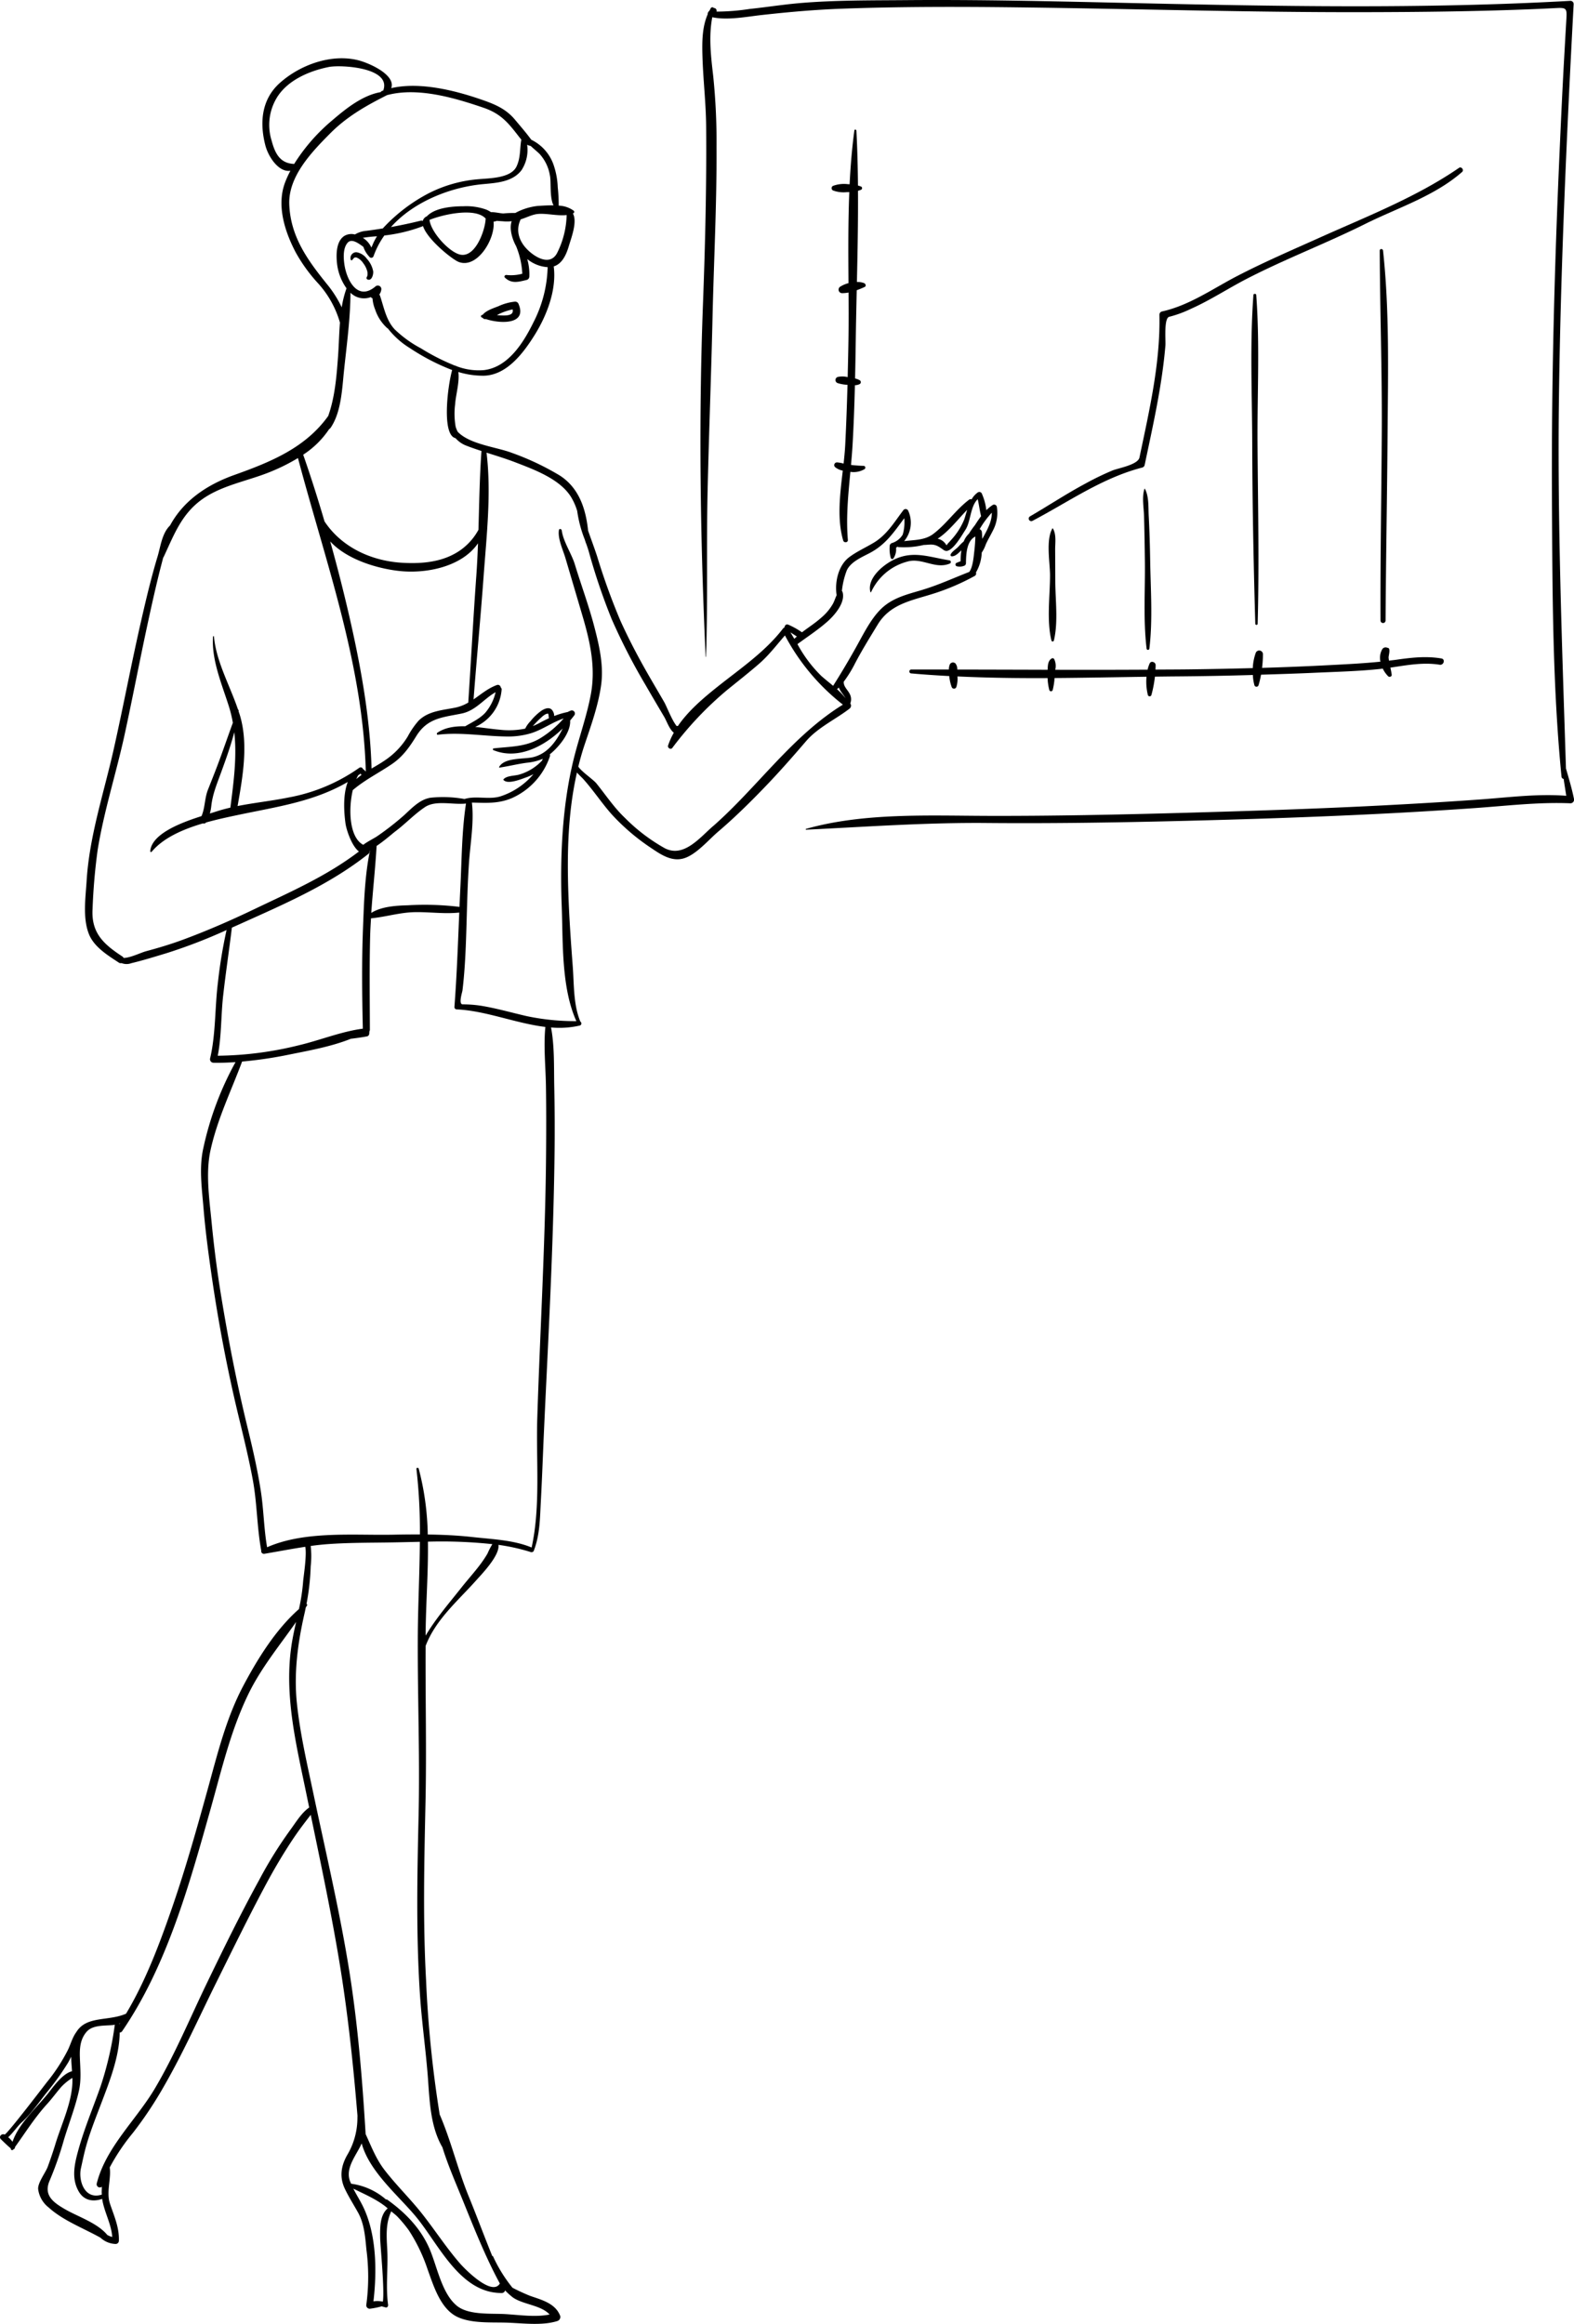 <svg xmlns="http://www.w3.org/2000/svg" xmlns:xlink="http://www.w3.org/1999/xlink" width="430.989" height="636.282" viewBox="0 0 430.989 636.282"><defs><style>.a{fill:none;}.b{clip-path:url(#a);}</style><clipPath id="a"><rect class="a" width="430.989" height="636.282"/></clipPath></defs><g class="b"><path d="M141.049,82.588a14.033,14.033,0,0,0-4.552,1.248c-1.4.557-3.206,1.107-4.25,2.25-.036.039-.031.085-.058.127-.079.015-.158.013-.235.034a.357.357,0,0,0-.086.648c.092.047.2.086.305.13a.794.794,0,0,0,.816.336.136.136,0,0,1,.032-.008c4.016,1.345,11.5,1.565,8.906-4.261a.988.988,0,0,0-.878-.5m-3.986,3.767c-.335-.015-.668-.054-1-.09a16.623,16.623,0,0,1,4.3-1.555c.409,1.736-1.721,1.715-3.3,1.645"/><path d="M100.462,70.864a4.413,4.413,0,0,0-2.873-1.808,1.608,1.608,0,0,0-1.566,2.033.25.25,0,0,0,.416.108c.456-.524.582-.879,1.289-.651a4.143,4.143,0,0,1,1.737,1.526,6.178,6.178,0,0,1,1.131,2.342,4.132,4.132,0,0,1,.015.975c0,.264-.256.455-.247.752a.414.414,0,0,0,.293.386c1.184.478,1.627-1.508,1.526-2.25a7,7,0,0,0-1.721-3.413"/><path d="M272.94,138.715a.763.763,0,0,0-1.116-.453,10.985,10.985,0,0,0-1.751,1.428,15.4,15.4,0,0,0-1.19-4.448.755.755,0,0,0-1.093-.447,5.873,5.873,0,0,0-1.756,1.939.642.642,0,0,0-.671.078c-3.633,2.733-6.176,6.619-9.807,9.371-2.357,1.786-5.227,1.616-7.989,1.988a7.88,7.88,0,0,0,1.155-8.241.783.783,0,0,0-1.413-.183c-2.477,3.273-4.473,6.692-8.071,8.853-2.227,1.337-4.59,2.382-6.682,3.936-2.95,2.193-4.04,6.731-3.471,10.426-.345.729-.578,1.5-.965,2.27a14.239,14.239,0,0,1-3.426,4.042c-1.6,1.409-3.407,2.562-5.1,3.85a22.078,22.078,0,0,0-3.773-2.1c-.613-.22-.939.243-1.034.789a1,1,0,0,0-.4.3c-4.906,6.4-11.776,11.011-18.012,15.994-3.758,3-7.9,6.5-10.754,10.676a.81.81,0,0,0-.322.023c-1.25-1.443-2.772-5.438-3.422-6.565-1.406-2.441-2.842-4.861-4.246-7.3-2.8-4.869-5.414-9.826-7.732-14.946a177.516,177.516,0,0,1-6.423-17.752c-.752-2.277-1.622-4.6-2.443-6.942-.624-5.976-2.494-11.773-7.835-15.153A73.024,73.024,0,0,0,140.18,124c-4.234-1.622-11.5-2.289-14.855-5.78a7.967,7.967,0,0,1-.559-1.383,20.541,20.541,0,0,1-.143-6.154c.161-2.519,1.255-6.083.876-8.833a23.234,23.234,0,0,0,6.94,1.021c6.383-.117,10.976-6.354,14.015-11.241,3.282-5.28,6-12.323,5.164-18.687,2.374-.732,3.472-3.315,4.162-5.648.638-2.161,2.374-6.606,1.082-8.859.051-.023.107-.03.158-.054a.43.43,0,0,0,.085-.675,7.354,7.354,0,0,0-4.124-1.4,44.518,44.518,0,0,0-.259-5.012A21.182,21.182,0,0,0,151.5,44.91a12.033,12.033,0,0,0-6.031-6.651c-1.379-1.892-3-3.741-4.458-5.492-2.608-3.131-5.854-4.362-9.644-5.655-7.028-2.4-16.579-4.768-24.239-2.973,1.334-3.638-6.129-6.964-9.277-7.7-7.357-1.724-15.7,1.365-21.184,6.232-5.091,4.515-5.611,10.914-4.012,17.12.811,3.153,3.674,7.468,6.864,6.959a28.293,28.293,0,0,0-1.5,3.31c-2.325,6.3,0,13.423,2.957,19.054a44.007,44.007,0,0,0,6.14,8.482A27.124,27.124,0,0,1,93.084,88.32c-.248,3.184-.307,6.395-.531,9.394-.4,5.423-.852,11.037-2.682,16.183-6.193,8.636-15.493,12.509-25.638,16.125-7.82,2.784-14.07,7.2-17.672,13.857-2.215,2.123-2.589,5.761-3.437,8.569-1.707,5.65-3.071,11.409-4.39,17.157-2.71,11.812-4.949,23.724-7.6,35.549-2.681,11.952-6.647,23.673-7.412,35.971-.289,4.634-1.133,10.361.672,14.742,1.429,3.465,5.16,5.738,8.146,7.7a.845.845,0,0,0,.722.124,3.77,3.77,0,0,0,2.707.028c3.211-.768,6.447-1.778,9.61-2.732a145.155,145.155,0,0,0,16.459-6.344,134.891,134.891,0,0,0-2.382,14.486c-.839,6.752-.562,14.054-2.122,20.645a.969.969,0,0,0,.924,1.21c2.016.039,4.026-.038,6.029-.168a85.97,85.97,0,0,0-8.8,23.492c-1.228,5.4-.411,11.008.04,16.481.515,6.256,1.349,12.48,2.25,18.688,1.849,12.769,4.27,25.519,7.292,38.063,1.419,5.906,2.878,11.788,3.974,17.765,1.17,6.387,1.113,12.9,2.293,19.268a.725.725,0,0,0,.7.862h.034a.536.536,0,0,0,.089,0c.05-.011.1-.019.155-.029.021-.005.041-.005.062-.01,3.706-.621,7.341-1.329,11.018-1.883.458,2.385-.514,8.293-.6,9.589a52.8,52.8,0,0,1-1.139,7.468c-6.392,5.625-11.367,13.7-15.258,21.042-4.662,8.8-7.02,18.512-9.657,28.045-3.055,11.042-6.146,22.071-9.9,32.895-3.405,9.815-7.165,19.833-12.527,28.8-4.878,2.135-10.846.5-13.609,5.029-1.05,1.414-1.487,3.146-2.291,4.858a49.186,49.186,0,0,1-5.814,8.913c-1.042,1.345-11.084,14.5-11.542,14.285-.813-.375-1.709.6-1,1.3.891.868,1.762,1.719,2.713,2.51v.013a.362.362,0,0,0,.66.276.247.247,0,0,0,.032-.046.569.569,0,0,0,.437-.616c2.885-4.02,5.463-8.144,8.855-11.863,1.341-1.469,2.5-3.106,3.813-4.6a14.593,14.593,0,0,1,3.046-2.477c.007.155.016.315.018.468.08,5.879-2.969,12.081-4.652,17.609-.634,2.087-1.342,4.143-2.086,6.193-.615,1.681-2.841,4.5-2.639,6.24a7.6,7.6,0,0,0,2.887,4.98c3.937,3.57,9.41,5.6,14.15,8.248a6.429,6.429,0,0,0,4.182,1.73.886.886,0,0,0,.88-.879c.117-3.671-1.289-6.718-2.436-10.136-1.079-3.217.378-6.818-.073-9.943A56.277,56.277,0,0,1,36.383,584a106.828,106.828,0,0,0,8.494-12.75c5.315-9.227,9.642-18.957,14.369-28.482,4.469-9.007,8.881-18.07,13.634-26.929,2.258-4.212,4.692-8.326,7.339-12.306,1.523-2.283,3.174-4.463,4.866-6.625,2.755,13.315,5.582,26.613,7.807,40.03,2.327,14.024,3.825,28.175,4.99,42.346-.008.372-.017.742-.022,1.119a19.783,19.783,0,0,1-2.823,9.705c-1.692,3.033-2.121,6.033-.583,9.244,1.064,2.224,2.39,4.29,3.585,6.447,1.718,3.087,1.964,6.769,2.3,10.2a57.405,57.405,0,0,1-.025,14.965.948.948,0,0,0,1.144,1.143,22.22,22.22,0,0,0,3.047-.626l.007,0c.351.094.7.187,1.046.283.468.127.769-.291.711-.711-.686-4.965.028-9.99-.227-14.975-.193-3.777-.5-7.184,1.089-10.609.509.423,1.034.833,1.524,1.274a35.649,35.649,0,0,1,3.29,3.921,46.254,46.254,0,0,1,5.116,10.625c1.65,4.53,3.54,10.966,8.3,13.144,3.748,1.716,8.946,1.4,12.992,1.5,4.389.1,10,.935,14.251-.43a1.162,1.162,0,0,0,.678-1.67c-1.386-3.24-5.065-4.153-8.126-5.224a53.044,53.044,0,0,1-4.834-2.228,39.851,39.851,0,0,1-5.3-8.555.26.26,0,0,0-.235-.137c-2.21-5.419-4.254-10.971-6.433-16.29-2.98-7.276-4.838-15.235-7.963-22.45a317.848,317.848,0,0,1-3.732-36.9c-.876-16.146-.5-32.346-.151-48.5.31-14.3-.039-28.588.031-42.885,2.737-7.232,8.9-12.4,13.9-18.019,1.425-1.6,6.476-6.785,6.04-9.665a54.485,54.485,0,0,1,8.9,1.992.541.541,0,0,0,.484-.074.362.362,0,0,0,.271-.227c1.73-4.455,1.706-8.993,1.963-13.709.34-6.286.555-12.58.841-18.869.573-12.626,1.229-25.247,1.768-37.874s.972-25.271,1.133-37.91q.123-9.465-.076-18.916c-.106-5.259.1-10.865-.879-16.073a24.971,24.971,0,0,0,7.879-.525.59.59,0,0,0,.151-1.07c-1.944-4.644-1.714-10.263-2.092-15.207-.5-6.6-.962-13.177-1.189-19.789-.382-11.189-.117-22.339,2.346-33.207.616.706,1.335,1.35,1.7,1.748,2.827,3.142,5.114,6.677,7.941,9.832a58.575,58.575,0,0,0,10.8,9.166c2.7,1.836,5.676,3.783,9,2.694s6.652-5.065,9.217-7.248c4.4-3.744,8.524-7.806,12.538-11.959s7.806-8.466,11.555-12.836c3.177-3.7,8.051-5.94,11.878-8.882a1.033,1.033,0,0,0,.214-1.44,3.062,3.062,0,0,0-.091-2.48c-.507-1.138-1.741-2.053-1.7-3.362a.54.54,0,0,0-.014-.082,33.96,33.96,0,0,0,3.1-5.017c1.907-3.661,4.061-7.1,6.2-10.63,3.306-5.461,8.782-6.487,14.449-8.228a62.291,62.291,0,0,0,12.146-5.114.765.765,0,0,0,.318-.944,11.63,11.63,0,0,0,1.588-5.444,9.038,9.038,0,0,0,1.1-2.218c.57-1.275,1.3-2.482,1.918-3.731a10.385,10.385,0,0,0,1.106-6.638m-8.111.874c-.28.89-.521,1.779-.788,2.6a18.644,18.644,0,0,1-3.643,5.692c-.352.437-.886.918-1.24,1.445a3.5,3.5,0,0,0-2.413-1.816c3.072-2.027,5.478-5.246,8.084-7.917M218.2,174.272c-.238.212-.48.417-.709.641-.349-.6-.7-1.176-1.051-1.753.072.039.156.083.216.122.515.333,1.026.667,1.544.99m-98.456,26.37c-.208.142-.165.572.144.532,6.077-.754,12.246.363,18.364.471a21.934,21.934,0,0,0,7.2-.9c3.161-1,5.748-2.984,8.889-4.031a27.914,27.914,0,0,1-6.305,5.353c-4.074,2.5-8.3,2.3-12.839,2.844a.25.25,0,0,0-.066.489c6.717,2.738,13.929-1.04,18.946-5.94-1.742,3.507-4.113,6.85-8.049,7.838-2.547.638-7.867.02-9.357,2.7a.116.116,0,0,0,.128.169c2.5-.37,4.953-1,7.482-1.329a14.768,14.768,0,0,0,4.338-1.071c-.067.157-.124.323-.2.478a13.787,13.787,0,0,1-6.211,3.824c-1.252.389-3.563.27-4.381,1.363-.022.026-.008.065.012.091,1.115,1.373,4.851-.186,6.15-.644a14.481,14.481,0,0,0,2.078-.913,19.965,19.965,0,0,1-8.819,6.007c-3.28,1.117-6.816-.212-10.057.8a33.013,33.013,0,0,0-9.169-.367c-2.95.37-5.26,2.857-7.32,4.758a76.018,76.018,0,0,1-7.259,5.681c-.953.685-2.746,1.512-3.977,2.467-3.77-1.974-4.135-9.529-2.868-14.975,3.277-2.8,7.186-4.729,10.733-7.144,2.968-2.025,4.805-4.644,6.665-7.662,3.056-4.954,7.188-5.1,12.4-6.162,3.88-.791,6.067-4.011,9.308-5.841a13.325,13.325,0,0,1-2.839,5.642c-1.5,1.606-3.579,2.568-5.477,3.687-2.812-.054-5.521.318-7.648,1.782m26.135-1.828c.617-.67,1.23-1.34,1.9-1.96.558-.515,1.4-1.4,2.217-1.458.214-.021.223.558.236.7a4.41,4.41,0,0,0,.075.561c-.843.39-1.68.8-2.532,1.272a16.493,16.493,0,0,1-1.9.882m-19.815,44.219c-.091,1.764-.163,3.522-.242,5.281a78.771,78.771,0,0,0-14.064-.443c-3.189.093-7.253.3-10.092,2.09.422-6.121,1.108-12.216,1.462-18.339,2.158-1.44,4.337-3.385,5.175-4.018,2.78-2.092,5.165-4.675,8.062-6.609,2.968-1.984,7.647-.582,11.24-.975-1.159,7.5-1.161,15.465-1.541,23.013m-27.32-31.2c.087.119.167.243.24.367a17.426,17.426,0,0,0-1.413,1.117,10.22,10.22,0,0,1,.521-1.037c.217-.147.435-.295.652-.447m25.974-18.085c-3.551.727-7.379.9-10.085,3.573a22.675,22.675,0,0,0-2.991,4.357,20.973,20.973,0,0,1-6.376,6.6c-1.09.75-2.306,1.438-3.52,2.157-.389-13.951-2.975-28.092-6.082-41.639-1.574-6.857-3.331-13.723-5.236-20.549,4.489,4.881,12.5,7.307,18.466,8.042,7.741.956,17.616-1.107,22-7.53-.11,2.989-.251,5.975-.467,8.954-.836,11.556-1.436,23.109-2.2,34.663a11.7,11.7,0,0,1-3.506,1.373M146.133,88.124c-2.742,5.614-6.963,12.468-13.694,13.221a16.993,16.993,0,0,1-7.464-1.091.676.676,0,0,0-.394-.145,59.179,59.179,0,0,1-9.3-4.722,31.722,31.722,0,0,1-7.183-5.181c-2.408-2.548-2.985-6.134-4.068-9.314a.519.519,0,0,0-.183-.22,2.9,2.9,0,0,0,.545-1.288.97.97,0,0,0-1.608-.936c-4.87,4.117-7.928-1.8-8.507-6.224-.232-1.759-.358-4.308.9-5.746,1.092-1.254,2.876.057,4.323,1.109a7.168,7.168,0,0,0,1.614,2.692.65.65,0,0,0,1.174-.152,22.945,22.945,0,0,1,2.954-5.65A43.208,43.208,0,0,0,115.611,62a.847.847,0,0,0,.214-.127c1.1,3.628,8,9.156,9.74,9.834,5.1,2,10.1-6.325,9.578-11.016a3.085,3.085,0,0,0,.894-.22c.673.068,1.322.091,1.8.13a11.151,11.151,0,0,0,2.274-.034c-.737,2.069.2,5.011,1.173,6.767a.218.218,0,0,0,.02.034,22.726,22.726,0,0,1,1.709,7.579,11.617,11.617,0,0,1-4.324.344c-.4-.057-.773.4-.424.731,1.81,1.728,3.694,1.174,5.965.621a.977.977,0,0,0,.709-.931,15.053,15.053,0,0,0-.574-4.786,9.74,9.74,0,0,0,5.59,2.219,34.884,34.884,0,0,1-3.821,14.979M101.685,67.779a6.009,6.009,0,0,0-2.341-2.666,39.055,39.055,0,0,1,3.888-.416A14.919,14.919,0,0,0,102,67.086a6.526,6.526,0,0,1-.319.693m31.327-7.907a.905.905,0,0,0-.039.165c-.173,3.049-2.754,10.464-6.865,9.694-3-.561-8.119-6.133-8.494-9.526,3.449-1.409,12.511-3.553,15.4-.333m22.149-1A24.378,24.378,0,0,1,152.5,69.367c-1.993,3.568-6.1.972-8.094-1.03-2.392-2.4-3.229-5.36-1.835-8.277,1.563-.46,3.122-1.326,4.682-1.473,2.365-.228,5.407.581,7.9.289m-4.59-10.866c.4,1.637-.128,6.111,1.008,8.223-1.569-.033-3.13.083-4.323.153a16.631,16.631,0,0,0-6.16,1.932,31.018,31.018,0,0,0-3.26.123c-.9-.023-2.254-.382-3.4-.356a6.8,6.8,0,0,0-1.341-.714,16.132,16.132,0,0,0-6.114-.9c-3.026.01-7.831.354-10.093,2.756a1.907,1.907,0,0,0-1.122,1.27.8.8,0,0,0-.584-.065c-2.741.68-5.422,1.246-8.122,1.735,6.246-6.984,16.324-10.925,25.218-11.75,3.759-.346,8.032-.592,10.51-3.79a10.146,10.146,0,0,0,1.563-7,3.305,3.305,0,0,0,.964.337c.782.723,1.61,1.391,2.4,2.143a11.488,11.488,0,0,1,2.862,5.908m-76.23-9.634a14.392,14.392,0,0,1,1.73-12.058c3.023-4.54,8.808-6.937,13.932-7.977,3.28-.664,17.3.106,14.935,6.444-.1.036-.212.067-.317.1a.762.762,0,0,0-.383.337c-5,.856-9.589,4.574-13.284,7.739A50.72,50.72,0,0,0,80.543,44.892c-3.7-.173-5.184-2.568-6.2-6.516M89.386,77.618c-5.249-6.534-9.833-12.883-10.179-21.625-.3-7.677,6.118-14.341,11.149-19.414,4.668-4.709,9.879-7.628,15.61-10.527,8.362-2.25,18.4.706,26.371,3.426,4.607,1.572,6.631,3.9,9.472,7.577.312.4.619.8.939,1.171-.458,2.477-.151,4.9-1.314,7.357-1.543,3.255-7.446,3.2-10.339,3.478a36.425,36.425,0,0,0-13.832,3.924A45.851,45.851,0,0,0,105,62.341c-.061.065-.114.139-.173.2-1.478.241-2.966.463-4.487.657a7.132,7.132,0,0,0-3.157,1,3.878,3.878,0,0,0-2.773.326c-2.352,1.371-2.381,5.047-2.152,7.377a14.4,14.4,0,0,0,2.624,7.039,28.389,28.389,0,0,0-1.311,5.21,30.867,30.867,0,0,0-4.189-6.534m.738,39.878a1.115,1.115,0,0,0,.4-.352c2.96-4.333,3.158-10.783,3.694-15.835.724-6.85,1.725-14.2,1.752-21.16a5.248,5.248,0,0,0,5.6,1.19.58.58,0,0,0,.427.333,10.356,10.356,0,0,0,.745,3.119A11.773,11.773,0,0,0,106.1,89.9c.025.018.05,0,.078,0a22.706,22.706,0,0,0,6.125,5.458,59.589,59.589,0,0,0,11.506,5.96c-1.223,4.267-2.924,17.809.922,18.649a7.432,7.432,0,0,0,3.076,2.1c1.327.517,2.674.97,4.026,1.415v0c-.506,7.173-.615,14.379-.825,21.581a16.285,16.285,0,0,1-7.071,6.842c-4.232,2.164-9.347,2.47-14,2.172-8.422-.538-16.457-4.318-21.083-11.323-1.8-6.149-3.735-12.249-5.835-18.258a24.682,24.682,0,0,0,7.108-7M39.89,260.48c-1.3.346-4.279,1.817-6.046,1.8a.957.957,0,0,0-.333-.391c-5.125-3.356-8.563-6.433-8.166-13.027a162.081,162.081,0,0,1,1.4-16.187c1.721-10.633,5.085-21.007,7.375-31.531,2.129-9.78,4-19.613,6.1-29.4,1.032-4.81,2.094-9.609,3.266-14.388.388-1.582.8-3.154,1.215-4.729.026-.034.064-.034.084-.078,2.769-5.877,4.759-11.483,10.172-15.551,5.481-4.116,12.852-5.252,19.1-7.822a52.6,52.6,0,0,0,7.528-3.762c7.5,28.27,17.788,56.29,18.578,85.872a2.529,2.529,0,0,0-.773-.712.653.653,0,0,0-1.027-.338c-.1.072-.2.129-.294.2-.01,0-.02,0-.03.011-.038.026-.071.057-.11.085a48.72,48.72,0,0,1-18.946,7.825c-4.6.938-9.314,1.419-13.927,2.34,1.409-8.011,2.966-16.741.71-24.6-.131-.453-.295-.911-.441-1.361.01-.085.029-.17.04-.256.014-.116-.074-.137-.162-.119-2.2-6.55-6.028-13.27-6.611-20.068a.129.129,0,0,0-.257,0c-.474,6.449,2.513,13.27,4.4,19.311a34.6,34.6,0,0,1,1.023,4.3c-1.427,3.883-2.754,7.809-4.22,11.68-.839,2.218-1.718,4.419-2.591,6.624-.938,2.374-.772,4.9-1.766,7.243-5.726,1.833-13.652,4.841-14.048,9.622a.228.228,0,0,0,.386.16c3.182-3.84,8.6-6.185,14.05-7.791a.8.8,0,0,0,.874-.251c3.086-.866,6.145-1.512,8.778-2.066,10.8-2.275,20.679-3.612,30.005-9.019-1.359,3.517-1.044,8.233-.627,11.336.217,1.624,1.643,6.139,3.678,7.7-8.882,6.777-18.815,11.077-28.857,15.892-6.315,3.025-12.757,5.826-19.321,8.259-3.344,1.236-6.757,2.26-10.2,3.178m23.183-39.343c-1.272.3-2.537.628-3.783,1.037-.518.168-1.148.365-1.835.574a12.975,12.975,0,0,0,.395-2.092c.357-3.191,1.513-5.955,2.606-8.947,1.345-3.68,2.693-7.408,3.686-11.217.761,6.824-.183,13.712-1.069,20.645m-1.98,51.5c.694-6.229,1.636-12.419,2.39-18.638.716-.321,1.439-.636,2.154-.96,12.244-5.523,24.6-10.8,35.194-19.21a.824.824,0,0,0,.343-.78c.037-.029.073-.07.109-.1-1.427,6.927-1.625,14.24-1.9,21.242-.355,9.146-.253,18.318-.042,27.469-5.875.768-11.7,3.163-17.444,4.525a95.885,95.885,0,0,1-22.282,2.886c1.046-5.363.871-11,1.475-16.43m-28.41,281.6c0-.064-.007-.124-.014-.183.072-.029.129-.078.2-.109-.062.1-.121.2-.184.292M12.929,573.461c-3.063,3.765-7.876,8.1-9.5,12.976a5.918,5.918,0,0,0-1.183-1.268c1.277-1.119,2.568-3.046,3.644-4.016,2.707-2.443,4.882-5.729,7.172-8.558a73.331,73.331,0,0,0,5.522-7.747,16.328,16.328,0,0,0,.9-1.725c.028,1.326.147,2.663.242,3.982-2.734.66-5.437,4.691-6.79,6.356m17.8,39.023a5.621,5.621,0,0,1-1.359-.551c-2.688-3.256-7.888-4.955-11.317-6.9s-6.274-3.94-4.426-8.081a92.078,92.078,0,0,0,3.854-11.022c1.361-4.51,3.087-8.852,4.123-13.459.686-3.06.357-6.145.256-9.25-.079-2.483.124-4.921,1.838-6.905s5.053-1.61,7.385-1.876c.127-.013.228-.06.35-.083a93.516,93.516,0,0,1-3.851,16.766c-2.058,5.883-4.5,11.606-6.154,17.625-1.055,3.832-1.947,7.78.17,11.357,1.483,2.5,4.013,2.777,6.37,1.95.521,3.537,2.5,6.785,2.761,10.426M79.348,501.227a113.949,113.949,0,0,0-8.376,13.5c-5.106,9.3-9.817,18.907-14.423,28.459-4.614,9.57-8.693,19.422-14.107,28.583-5.1,8.641-13.464,16.138-15.957,26.088a.877.877,0,0,0,1.4.877c-.013.462-.026.91-.041,1.3-.013.29.023.567.035.848-4.763,1.531-6.455-3.909-5.723-7.193.448-1.994.843-3.972,1.39-5.945,1.107-3.995,2.666-7.869,4.132-11.734,2.3-6.07,5.005-12.828,5.1-19.5a.8.8,0,0,0,.666-.364c12.231-17.853,18.372-40.085,24.173-60.681,2.988-10.6,5.471-21.387,10.262-31.361,3.541-7.371,8.62-13.458,13.2-20.013-.514,2.291-1.015,4.589-1.338,6.914-1.918,13.81,1.517,27.27,4.267,40.724.217,1.057.439,2.115.655,3.169-2.19,1.513-3.783,4.278-5.319,6.328m24.744,111.414c.023,2.055,1.262,14.383.743,17.55a6.946,6.946,0,0,0-2.572-.078c.952-8.184.847-17.769-2.541-25.3-.872-1.939-2.02-3.682-2.969-5.559,2.987,1.489,5.985,2.73,8.712,4.817.244.189.461.4.7.59-2.168,1.8-2.1,5.334-2.073,7.977m46.4,21.077c-3.844.8-8.414.1-12.143-.114-3.981-.225-10.107.339-13.3-2.322-4.221-3.517-5.4-11.062-7.589-15.913-2.485-5.495-6.594-9.637-11.423-13.1a.337.337,0,0,0-.329-.028,18.174,18.174,0,0,0-9.555-4.329c-.1-.24-.226-.473-.318-.721-1.343-3.635,1.752-7.059,3.124-10.162.015-.036.022-.075.037-.111.024.01.04.025.064.033,2.2,7.943,10.543,14.61,15.243,20.48,6.062,7.574,11.915,20.531,23.14,20.4a.9.9,0,0,0,.856-.716,19.93,19.93,0,0,0,2.135,1.929c2.814,1.968,7.718,2.092,10.056,4.67M117.2,569.353c.452,6.2.712,12.977,3.882,18.482.009.014.026.014.036.029,1.5,4.861,3.59,9.64,5.382,14.048,3.162,7.771,6.351,15.913,10.366,23.312-2.091,3.573-9.375-3.719-10.942-5.524-3.727-4.293-6.821-9.091-10.334-13.549-3.267-4.148-7.068-7.817-10.291-12-2.348-3.041-3.623-6.461-5.182-9.834-.9-14.829-2.1-29.658-4.421-44.34-2.592-16.368-6.442-32.545-9.853-48.752-1.734-8.234-3.692-16.56-4.555-24.941-.86-8.349.277-16.717,2.168-24.846.1-.448.179-.877.272-1.317.1-.168.219-.328.323-.5a.316.316,0,0,0-.124-.474,64.509,64.509,0,0,0,1.147-10.306,24.71,24.71,0,0,0,0-5.555c1.535-.209,3.08-.385,4.646-.5,6.069-.44,12.172-.37,18.255-.483,2.267-.042,4.616-.1,6.99-.151-.065,8.911-.542,17.829-.572,26.74-.053,16.138.6,32.227.221,48.38-.379,16.179-.684,32.362.354,48.52.506,7.879,1.66,15.683,2.236,23.552m16.294-144c-1.926,3.358-4.688,6.22-7.077,9.241-3.416,4.321-7.049,8.513-9.878,13.247,0-.24,0-.481,0-.722.087-8.351.745-16.707.627-25a130.984,130.984,0,0,1,17.648.681,20.122,20.122,0,0,0-1.324,2.558M149.52,316.315c-.1,12.008-.517,24.011-.993,36.012s-1.033,23.989-1.411,35.989c-.363,11.545.941,24.069-1.547,35.394-4.932-2.073-10.939-2.275-16.208-2.867-4.074-.455-8.153-.637-12.236-.694a75.522,75.522,0,0,0-2.477-18.043c-.092-.333-.666-.277-.621.086a149.822,149.822,0,0,1,.953,17.94c-2.335-.006-4.67.01-7.006.061-11.009.247-24.415-1.142-34.837,3.445-.882-5.034-.922-10.165-1.694-15.22-.914-6-2.282-11.892-3.716-17.788-2.9-11.923-5.244-23.973-7.22-36.084-1.089-6.664-1.936-13.356-2.585-20.076-.613-6.338-1.658-13.361-.262-19.624,1.9-8.551,5.6-16.066,8.632-24.19a114.959,114.959,0,0,0,12.872-1.906c5.38-1.088,11.55-2.185,16.918-4.336,1.484-.179,2.967-.38,4.442-.657a.8.8,0,0,0,.583-.768c.017-.2.027-.4.038-.592a.938.938,0,0,0,.133-.478c-.024-8.629-.146-17.253.082-25.882.041-1.538.139-3.072.234-4.6,3.885-.352,7.692-1.562,11.69-1.681,4.114-.119,8.374.551,12.473.1-.37,8.629-.671,17.236-1.329,25.879a.645.645,0,0,0,.641.641c7.853.336,16.162,3.824,24.261,4.8-.525,5.309.079,10.9.16,16.228.1,6.3.085,12.611.03,18.916m45.648-90.061c-3.666,3.222-7.99,8.624-13.123,5.994a48.971,48.971,0,0,1-10.911-8.3c-3.017-2.857-5.226-6.236-7.816-9.441-.895-1.106-4.026-3.177-4.971-4.608.491-1.97,1.033-3.93,1.686-5.882,1.792-5.352,3.7-10.586,4.531-16.2.812-5.484-.458-10.961-1.837-16.246-1.506-5.763-3.587-11.357-5.326-17.048-.9-2.953-3.193-6.273-3.584-9.293-.05-.4-.689-.582-.769-.1-.388,2.322,1.124,5.461,1.768,7.639q2.373,8.016,4.734,16.039c2.066,7.044,3.589,13.987,2.231,21.3-1.111,5.986-3.228,11.773-4.686,17.679-3.221,13.04-3.775,27.185-3.279,40.548.364,9.774-.137,22.036,4,31.247a64.045,64.045,0,0,1-13.486-1.348c-4.205-.959-8.324-2.164-12.589-2.859a32.66,32.66,0,0,0-5.035-.383c-1.245-.008-.138-3.271-.072-3.822.523-4.323.772-8.657.939-13.009.28-7.245.349-14.475.828-21.716.355-5.373,1.45-11.3.811-16.7,3.791.062,7.176.38,10.989-1.246a19.232,19.232,0,0,0,10.378-11.434.712.712,0,0,0-.041-.523c2.642-2.128,5.768-6.061,5.579-9.278.421-.5.825-.992,1.192-1.492a.849.849,0,0,0-.953-1.241,6.232,6.232,0,0,0-.9.412,21.48,21.48,0,0,0-3.705,1.1,2.581,2.581,0,0,0-.664-1.735c-.793-.8-2.024-.249-2.8.258a14.691,14.691,0,0,0-3.02,2.878,7.63,7.63,0,0,0-1.457,2.051,22.189,22.189,0,0,1-7.03.289c-2.011-.163-4.326-.538-6.673-.755a12.168,12.168,0,0,0,7.254-10.3.652.652,0,0,0-.246-.5.794.794,0,0,0-1-.693c-2.494.89-4.376,2.542-6.446,3.954.858-11.258,1.934-22.5,2.757-33.768.806-11.036,2.144-22.75.795-33.791,2.649.843,5.309,1.655,7.908,2.656,5.159,1.993,12.02,4.5,15.135,9.327a16.437,16.437,0,0,1,1.78,3.972,34.321,34.321,0,0,0,2.091,7.881c.1.333.205.67.325,1,.008.021.028.026.037.042.27.77.524,1.523.727,2.213a169.114,169.114,0,0,0,6.258,18.473,166.463,166.463,0,0,0,9.221,17.956c1.685,2.922,3.4,5.826,5.117,8.735.784,1.324,1.412,3.4,2.683,4.437a19.247,19.247,0,0,0-1.574,3.506c-.2.623.714,1.221,1.146.67a94.14,94.14,0,0,1,15.047-15.9c2.879-2.337,5.8-4.628,8.6-7.051s4.839-5.154,7.21-7.869a59.088,59.088,0,0,0,15.866,18.946c-14.006,8.653-23.316,22.533-35.626,33.344M231.5,191.131a.215.215,0,0,1,.016.039,19.073,19.073,0,0,0-2.325-2.467c.158-.152.332-.294.483-.452a7.474,7.474,0,0,0,.822,1.42c.343.486.7.948,1,1.46m21.2-29.664c-4.185,1.268-8.252,2.128-11.471,5.281-2.848,2.784-4.947,7.129-6.875,10.565-2.014,3.6-4.041,7.013-6.227,10.464-1.1-.922-2.229-1.807-3.249-2.717a36.193,36.193,0,0,1-6.518-8.7c2.753-2.035,5.66-3.918,8.223-6.193,1.99-1.761,4.987-5.239,4.118-8.093a.538.538,0,0,0-.172-.251,21.823,21.823,0,0,1,1.354-5.681c1.108-2.353,4.175-3.615,6.341-4.761,4.336-2.3,6.589-5.745,9.392-9.5a12.158,12.158,0,0,1-.432,4.494,5.213,5.213,0,0,1-2.926,2.307.878.878,0,0,0-.641.843,9.634,9.634,0,0,0,.292,3.237.419.419,0,0,0,.758.1,4.576,4.576,0,0,0,.7-2.9c.133-.09.257-.186.381-.282a.581.581,0,0,0,.275.119,23.267,23.267,0,0,0,6.915-.589c.736-.011,1.527-.124,2.113-.106,1.537.046,2.36.84,3.563,1.631a.343.343,0,0,0,.275.019.139.139,0,0,0,0,.018.116.116,0,0,0,.1.077c1.9.168,4.394-4.3,5.355-5.771,1.506-2.307,1.316-6.454,3.376-8.391.364,1.546.528,3.115.927,4.641-.587.776-1.138,1.591-1.672,2.441a24.173,24.173,0,0,0-1.661,2.348,5.939,5.939,0,0,0-1.42,2.118,14.758,14.758,0,0,0-1.433,1.409c-.652.711-1.7,1.272-2.14,2.131a.368.368,0,0,0,.316.553c.987-.008,1.81-.9,2.49-1.531.038-.039.077-.083.118-.121a21.213,21.213,0,0,0-.215,3.007,12.2,12.2,0,0,0-1.172.46.5.5,0,0,0,.119.9,3.234,3.234,0,0,0,1.982-.113.745.745,0,0,0,.542-.714c.041-2.5.16-6.113,2.57-7.318-.028,1.386-.134,2.78-.3,4.143-.135,1.135-.371,4.326-1.374,5.554-4.236,1.642-8.338,3.548-12.705,4.866m16.877-15c-.183.341-.4.709-.612,1.088-.014-.773-.053-1.429-.1-1.851a.945.945,0,0,0-.608-.815,25.135,25.135,0,0,1,3.329-4.509c.018,2.19-.954,4.114-2.01,6.087"/><path d="M260.03,153.431c-5.623-.882-10.019-2.808-15.366-.147-2.961,1.473-7.279,5.07-6.346,8.8a.116.116,0,0,0,.209.028,15.17,15.17,0,0,1,9.866-8.334c4.037-1.208,7.752,2.239,11.747.494a.462.462,0,0,0-.11-.838"/><path d="M428.789,210.437c-1.075-34.04-2.379-67.962-1.916-102.04.486-35.788,2.112-71.552,4.021-107.29a.881.881,0,0,0-.884-.879C389.677,2.5,349.157,1.72,308.79.809c-20.249-.454-40.5-.943-60.754-.775-9.759.083-19.648-.008-29.374.845-4.493.4-8.958,1.112-13.445,1.578a60.165,60.165,0,0,1-9.021.721.769.769,0,0,0-.756-.993.488.488,0,0,0-.8.026c-.136.225-.239.458-.359.688a2.122,2.122,0,0,0-.4.5.736.736,0,0,0-.086.471c-1.539,3.54-1.564,7.481-1.458,11.346.179,6.5.969,12.924,1.021,19.448.133,16.241-.265,32.472-.877,48.7-1.21,32.164-.728,64.3.734,96.442a.053.053,0,0,0,.106,0c.528-15.042.088-30.15.43-45.21.357-15.841.986-31.673,1.348-47.514.358-15.616,1.182-31.182,1.1-46.813a175.671,175.671,0,0,0-.906-19.414c-.618-5.314-1.28-10.85-.257-16.143,4.123.92,9.526-.161,13.539-.6,7.478-.835,14.83-1.481,22.354-1.745,15.833-.566,31.68-.546,47.518-.354,31.556.377,63.083,1.375,94.641,1.321,15.819-.028,31.64-.2,47.444-.861,1.9-.08,3.8-.176,5.692-.269,2.621-.132,2.844.14,2.691,2.759q-.333,5.772-.654,11.538c-.463,8.311-.843,16.627-1.213,24.942-1.422,31.865-2.265,63.753-2.095,95.651.13,25.085.155,50.591,2.617,75.57a.666.666,0,0,0,.585.6c.222,1.544.481,3.08.713,4.624-7.811-.595-15.359.4-23.168.974-8.931.655-17.873,1.18-26.82,1.647-18.452.957-36.925,1.55-55.395,2.067-17.754.491-35.488.861-53.25.809-16.177-.049-33.82-.887-49.54,3.566-.121.033-.1.23.029.222,16.569-.8,32.889-1.986,49.511-1.833,17.765.158,35.491-.124,53.25-.564,17.833-.44,35.665-1.029,53.482-1.911q13.416-.663,26.819-1.606c8.8-.615,17.4-1.68,26.231-1.313a1,1,0,0,0,.957-1.252c-.565-2.785-1.392-5.523-2.178-8.256"/><path d="M399.5,45.96c-11.551,7.957-25.19,13.291-37.954,19.016-7.61,3.416-15.261,6.71-22.675,10.542-6.787,3.509-13.161,8.1-20.724,9.767a.92.92,0,0,0-.68.892c.285,13.234-2.765,26.207-5.458,39.081-.42,2.007-5.768,2.9-7.4,3.561a76.576,76.576,0,0,0-7.4,3.584c-5.182,2.772-10.1,6.027-15.179,8.983a.7.7,0,0,0,.709,1.21c9.9-5.216,19.065-11.755,30.043-14.584a.9.9,0,0,0,.632-.633c2.282-10.886,4.774-21.736,5.7-32.84.1-1.218-.47-7.47,1.045-7.8a31.7,31.7,0,0,0,5.979-2.2c5.259-2.343,10.164-5.586,15.282-8.223,10.57-5.448,21.715-9.681,32.355-14.982,8.882-4.427,19.024-7.62,26.579-14.258.6-.533-.193-1.569-.858-1.112"/><path d="M287.9,175.392a.349.349,0,0,0,.668,0c1.221-5.061.406-11.054.388-16.239-.012-2.88-.016-5.761-.036-8.637-.012-1.928.384-4.16-.641-5.851a.052.052,0,0,0-.091,0c-1.885,3.111-.658,9.431-.671,12.976-.022,5.652-.946,12.241.383,17.751"/><path d="M313.954,177.551a.384.384,0,0,0,.768,0c.94-7.84.349-16.04.219-23.916-.069-4.117-.179-8.228-.4-12.342-.127-2.356.1-5.3-1.037-7.442a.076.076,0,0,0-.138.018c-.731,2.268-.178,5.068-.109,7.424.119,4.114.181,8.228.235,12.342.1,7.9-.479,16.061.463,23.916"/><path d="M343.985,80.832a.337.337,0,0,0-.393-.365.332.332,0,0,0-.387.365c-1,13.477-.35,27.272-.322,40.778.037,16.4.366,32.8.838,49.187a.324.324,0,0,0,.647,0c.447-16.384.072-32.8-.036-49.187-.093-13.524.654-27.285-.347-40.778"/><path d="M379.395,169.894c.1-17.159.429-34.318.551-51.478.116-16.531.538-33.333-1.244-49.792-.062-.566-.906-.594-.906,0,.068,16.6.658,33.187.559,49.792-.1,17.16-.418,34.319-.346,51.478a.693.693,0,0,0,1.386,0"/><path d="M235.815,51.1a7.425,7.425,0,0,0-.886-.3c-.046-5.03-.172-10.046-.432-15.032-.018-.294-.5-.4-.549-.074-.663,4.874-1.06,9.807-1.307,14.762-.163-.01-.329-.024-.487-.028a8.689,8.689,0,0,0-4.1.481.716.716,0,0,0,0,1.225,8.35,8.35,0,0,0,3.727.486c.251,0,.512-.01.773-.023-.336,8.282-.283,16.627-.222,24.924a8.248,8.248,0,0,0-2.261.97.962.962,0,0,0,.482,1.779,9.139,9.139,0,0,0,1.793-.176c.025,3.91.04,7.807-.006,11.672-.047,3.833-.14,7.662-.234,11.489a6.252,6.252,0,0,0-2.717-.044.885.885,0,0,0,0,1.691,10.18,10.18,0,0,0,2.673.458c-.153,5.495-.347,10.987-.627,16.477-.085,1.641-.251,3.345-.445,5.089a9.334,9.334,0,0,0-1.827-.324.748.748,0,0,0-.526,1.267,4.573,4.573,0,0,0,2.132.991c-.759,6.462-1.622,13.28.119,19.152.2.681,1.335.58,1.272-.17-.525-6.255.1-12.435.687-18.644a5.925,5.925,0,0,0,3.864-.737.493.493,0,0,0-.247-.912c-1.158-.026-2.3-.112-3.444-.251.164-1.818.318-3.636.424-5.461.317-5.448.508-10.907.646-16.366a2.948,2.948,0,0,0,1.327-.323.6.6,0,0,0,0-1.027,4.641,4.641,0,0,0-1.284-.5q.113-4.988.182-9.981c.065-4.706.167-9.438.273-14.178.756-.271,1.494-.574,2.166-.889.5-.243.267-.879-.136-1.047a5.148,5.148,0,0,0-1.981-.326c.184-8.313.344-16.65.295-24.958a7.755,7.755,0,0,0,.879-.3.493.493,0,0,0,0-.848"/><path d="M261.626,181.657a1.016,1.016,0,0,0-.089-.07.886.886,0,0,0-.1-.077.165.165,0,0,0,0,.022c-.069-.036-.132-.077-.2-.108a1,1,0,0,0-1.147.465,3.8,3.8,0,0,0-.275,1.425c-3.431,0-6.859-.01-10.288,0a.534.534,0,0,0,0,1.068c3.457.313,6.927.541,10.4.727a11.33,11.33,0,0,0,.651,2.973.678.678,0,0,0,1.294,0,7.387,7.387,0,0,0,.29-2.875c8.2.385,16.439.5,24.684.455a15.741,15.741,0,0,0,.472,3.266.487.487,0,0,0,.931,0,19.193,19.193,0,0,0,.512-3.281c8.4-.062,16.806-.231,25.172-.355a15.3,15.3,0,0,0,.371,5,.509.509,0,0,0,.974,0,32.749,32.749,0,0,0,.96-5.022c1.948-.026,3.893-.054,5.837-.069q10.491-.078,20.981-.391a12.571,12.571,0,0,0,.424,2.8.592.592,0,0,0,1.132,0,23.621,23.621,0,0,0,.68-2.881c5-.152,10.005-.308,15-.538,5.894-.269,11.856-.406,17.721-1.044.207-.024.408-.052.615-.075a7.819,7.819,0,0,0,1.469,2.087c.326.32,1.037.116.977-.407a18.725,18.725,0,0,0-.367-1.957c4.494-.657,8.947-1.523,13.508-.789,1.12.181,1.606-1.52.476-1.714-4.169-.714-8.228-.243-12.38.351-.661.094-1.32.158-1.981.239-.042-.277-.089-.554-.109-.836-.034-.463.61-2.438-.129-2.64-.14-.036-.28-.075-.419-.114a1.076,1.076,0,0,0-1.2.489,4.767,4.767,0,0,0-.489,3.385c-4.6.471-9.208.7-13.846.941q-9.279.489-18.562.755a32.187,32.187,0,0,0,.241-3.757,1.022,1.022,0,0,0-2-.269,14.283,14.283,0,0,0-.786,4.091q-8.583.235-17.166.344c-3.16.041-6.318.044-9.475.064.018-.416.047-.838.043-1.238-.008-.82-1.257-1.27-1.64-.442a9.047,9.047,0,0,0-.56,1.7q-12.648.069-25.293.031a4.307,4.307,0,0,0-.289-2.927.5.5,0,0,0-.669-.176c-1.068.641-1.069,1.95-1.122,3.1q-12.369-.039-24.736-.062a2.515,2.515,0,0,0-.5-1.657"/></g></svg>